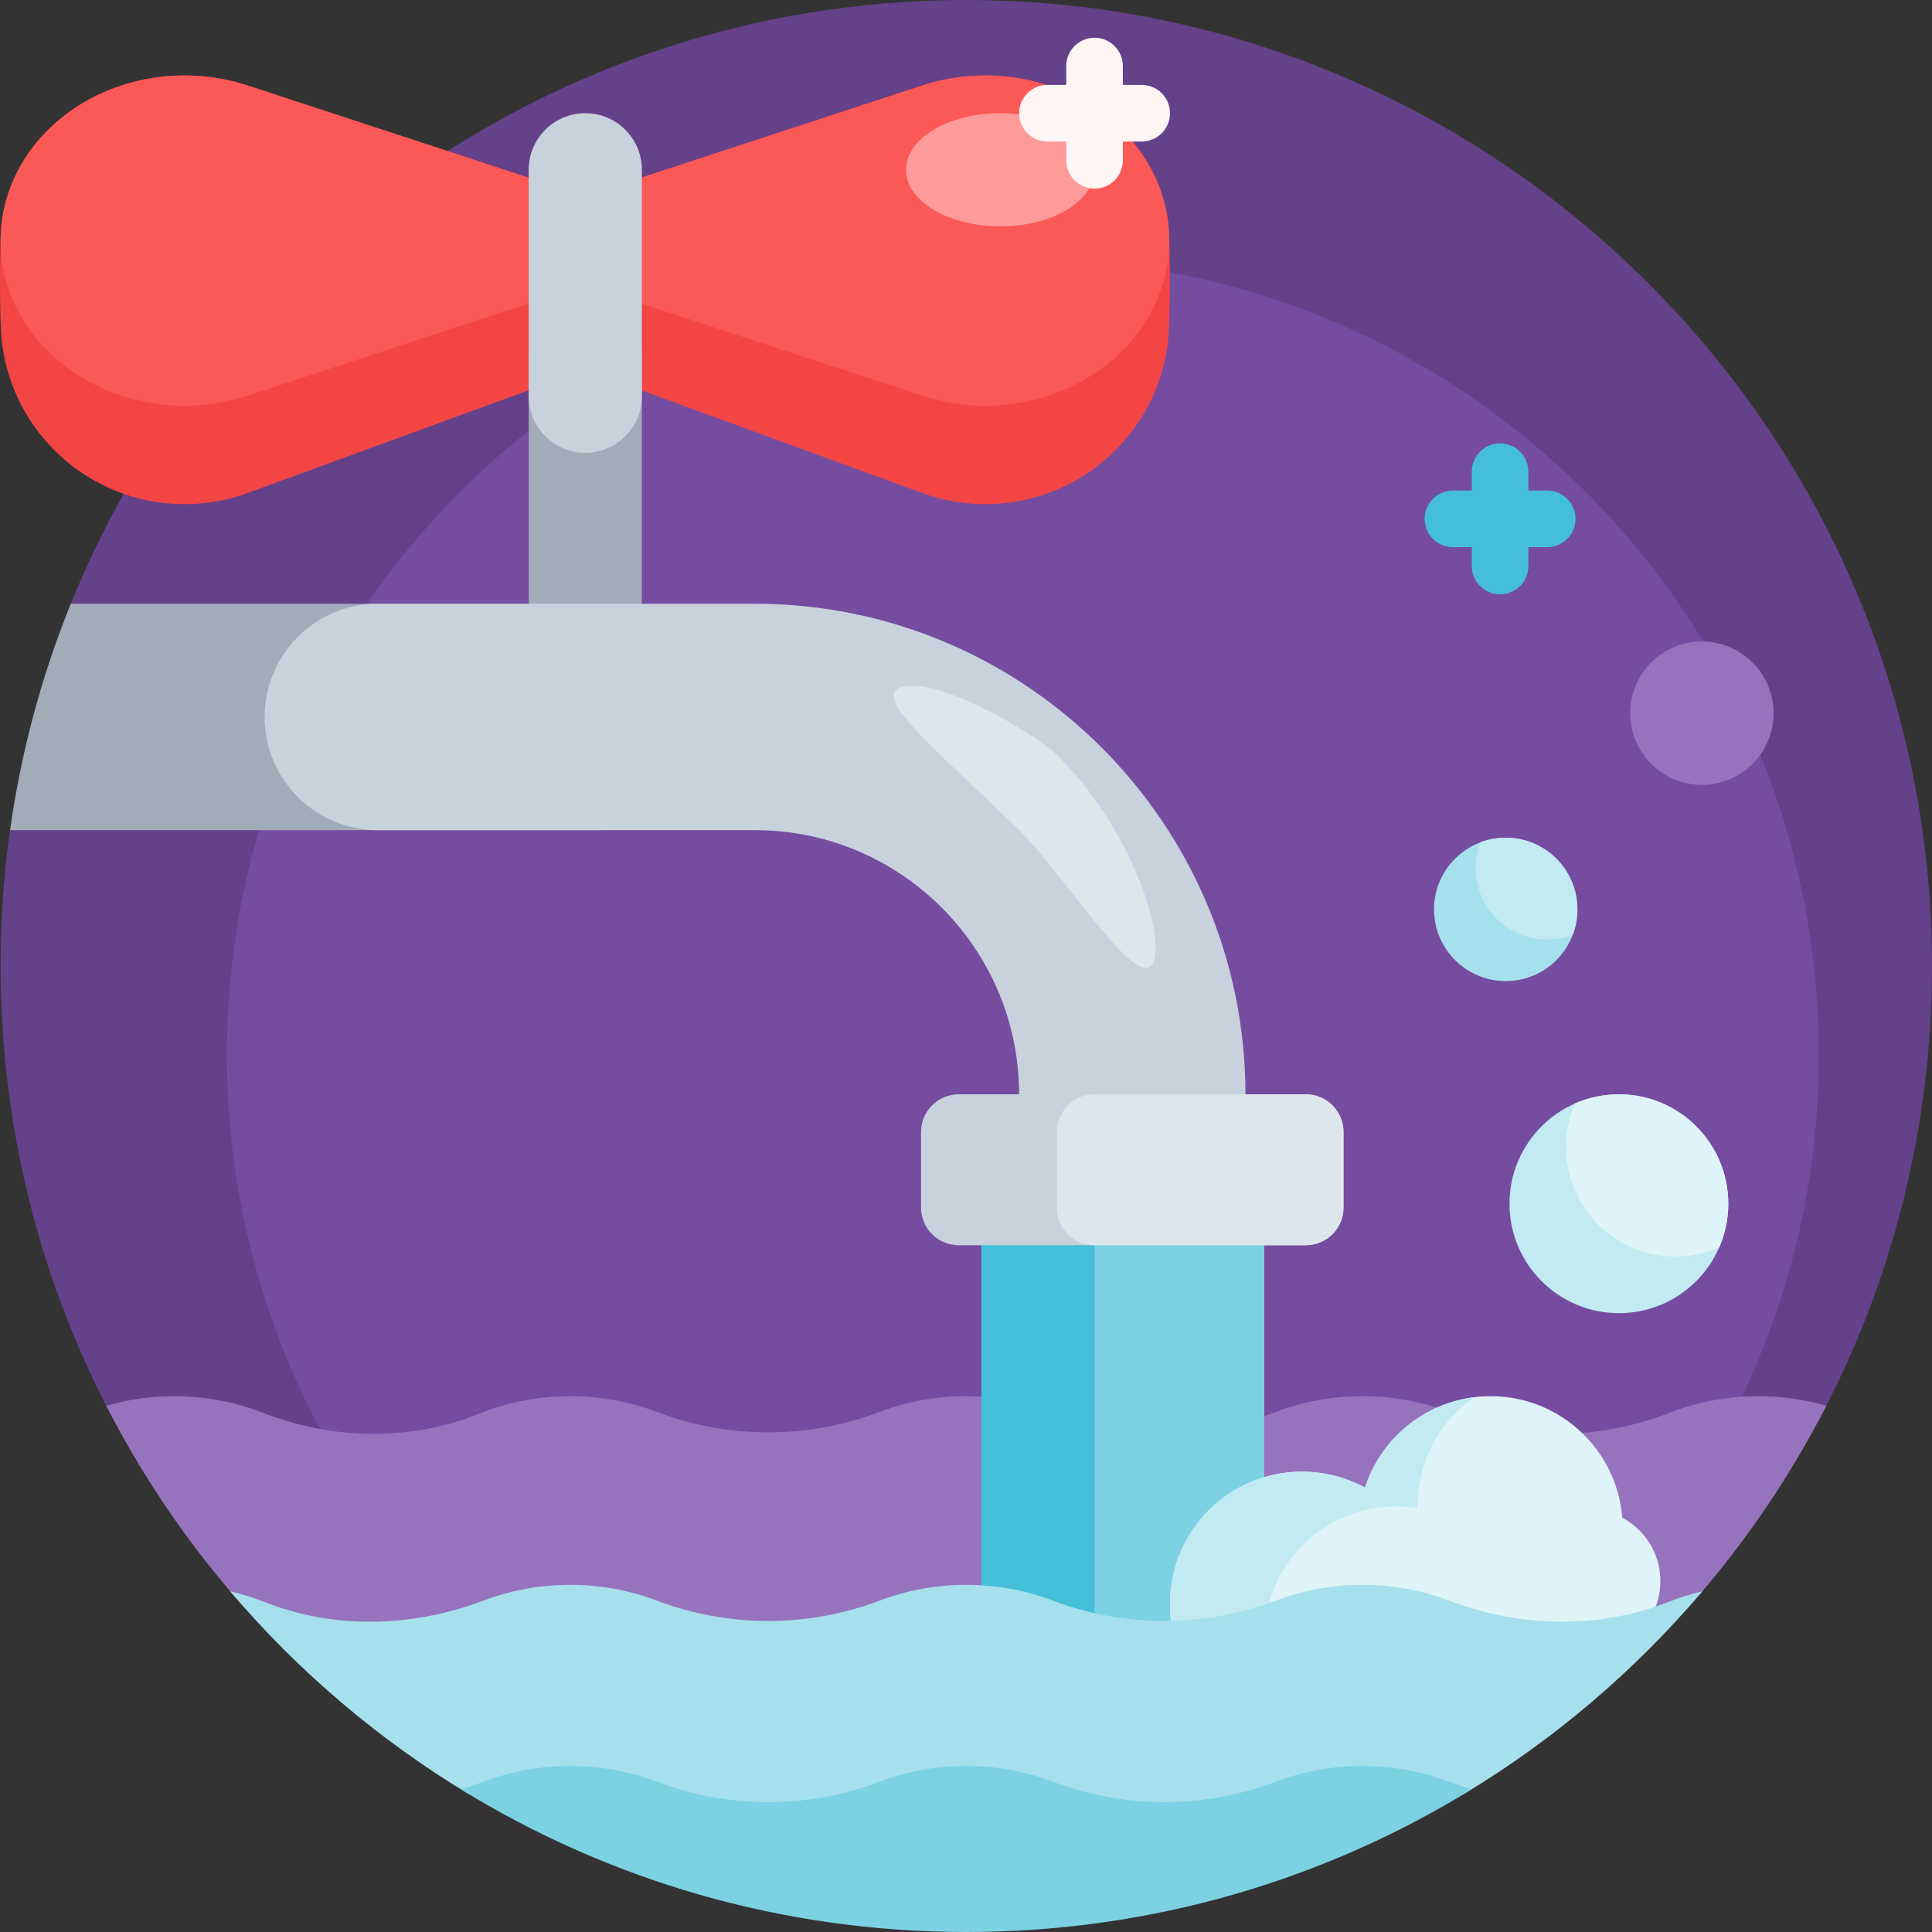 <svg id="Capa_1" enable-background="new 0 0 512 512" height="512" viewBox="0 0 512 512" width="512" xmlns="http://www.w3.org/2000/svg"><rect x="0" y="0" width="512" height="512" fill="#333333" stroke="none"/><g><path d="m55.27 390c-11.123 0-21.288-6.226-26.418-16.098-18.336-35.287-28.698-75.384-28.698-117.902 0-12.219.856-24.238 2.511-36 .262-1.866 7.184-6.314 7.486-8.166 2.869-17.574 6.242-28.655 12.496-44.833.478-1.237-4.387-5.773-3.89-7 38.35-94.769 131.783-161.338 240.586-159.981 139.64 1.742 252.649 116.273 252.657 255.966.002 43.094-10.64 83.701-29.441 119.335-4.791 9.08-14.3 14.68-24.564 14.68h-402.725z" fill="#644189"/><path d="m91.306 390c-19.768-32.126-31.17-69.954-31.17-110.445 0-116.532 94.44-211 210.937-211s210.937 94.468 210.937 211c0 40.491-11.402 78.319-31.17 110.445z" fill="#754ca0"/><path d="m62.782 423.788c-13.502-15.55-25.159-32.744-34.631-51.244 5.012-1.454 10.266-2.316 15.68-2.503 9.14-.317 17.877 1.255 25.85 4.357 18.423 7.166 38.834 7.67 57.17.284 7.495-3.019 15.682-4.681 24.258-4.681 8.084 0 15.823 1.477 22.963 4.175 19.077 7.211 39.965 7.211 59.042 0 7.14-2.699 14.879-4.175 22.963-4.175s15.823 1.477 22.963 4.175c19.077 7.211 39.965 7.211 59.042 0 7.14-2.699 14.879-4.175 22.963-4.175 8.575 0 16.762 1.661 24.257 4.68 18.337 7.386 38.748 6.882 57.172-.284 7.973-3.101 16.709-4.673 25.849-4.356 5.414.188 10.668 1.049 15.68 2.503-9.206 17.979-20.475 34.726-33.496 49.927-9.322 10.883-22.862 17.439-37.188 17.3-9.923-.096-19.864-2.025-29.31-5.595-7.14-2.699-14.879-4.175-22.963-4.175s-15.823 1.477-22.963 4.175c-19.077 7.211-39.965 7.211-59.042 0-7.14-2.699-14.879-4.175-22.963-4.175s-15.823 1.477-22.963 4.175c-19.077 7.211-39.965 7.211-59.042 0-7.14-2.699-14.879-4.175-22.963-4.175s-15.823 1.477-22.963 4.175c-10.154 3.838-20.879 5.779-31.541 5.586-13.002-.236-25.297-6.155-33.824-15.974zm388.236-253.788c-10.49 0-18.994 8.507-18.994 19s8.504 19 18.994 19 18.994-8.507 18.994-19-8.503-19-18.994-19z" fill="#9773bd"/><path d="m335.053 440h-69.979v-130h69.979z" fill="#7cd2e3"/><path d="m290.067 440h-29.991v-130h29.991z" fill="#44bfd7"/><path d="m309.685 59.996c.439 4.591.481 24.578-.091 30.004-1.13 10.711-5.798 21.12-14.005 29.329-13.41 13.414-33.381 17.83-51.194 11.319l-89.386-32.668-89.385 32.668c-17.813 6.51-37.784 2.094-51.194-11.319-8.208-8.21-12.876-18.619-14.006-29.332-.571-5.425-.529-25.407-.091-29.997.947-9.915 5.646-19.595 14.097-27.182 13.41-12.038 33.381-16.001 51.194-10.158l89.385 29.318 89.385-29.318c17.813-5.843 37.784-1.88 51.194 10.158 8.451 7.586 13.15 17.264 14.097 27.178z" fill="#f44545"/><path d="m295.589 94.699c-13.41 12.039-33.381 16.002-51.194 10.159l-89.386-29.318-89.386 29.318c-17.812 5.843-37.783 1.88-51.193-10.158-19.035-17.088-19.035-44.794 0-61.882 13.41-12.038 33.381-16.001 51.193-10.159l89.386 29.318 89.385-29.318c17.813-5.843 37.784-1.88 51.194 10.159 19.036 17.088 19.036 44.793.001 61.881z" fill="#fb5858"/><path d="m290.067 45c0 8.284-11.19 15-24.992 15-13.803 0-24.992-6.716-24.992-15s11.19-15 24.992-15 24.992 6.716 24.992 15z" fill="#fd9a9a"/><path d="m170.103 95v90c0 6.531-4.173 12.087-9.997 14.146v20.854h-157.441c2.943-20.918 8.413-41.024 16.092-60h121.355v-65c0-8.284 6.714-15 14.995-15s14.996 6.716 14.996 15z" fill="#a2abb8"/><path d="m356.047 300v20c0 5.523-4.476 10-9.997 10h-91.972c-5.521 0-9.997-4.477-9.997-10v-20c0-5.523 4.476-10 9.997-10h15.995c0-38.598-31.392-70-69.979-70h-99.97c-16.563 0-29.991-13.432-29.991-30s13.428-30 29.991-30h99.97c71.661 0 129.961 58.317 129.961 130h15.995c5.521 0 9.997 4.477 9.997 10zm-200.94-180c8.282 0 14.995-6.716 14.995-15v-60c0-8.284-6.714-15-14.995-15s-14.995 6.716-14.995 15v60c0 8.284 6.713 15 14.995 15z" fill="#c8d2dc"/><path d="m346.05 330h-55.983c-5.521 0-9.997-4.477-9.997-10v-20c0-5.523 4.476-10 9.997-10h55.983c5.521 0 9.997 4.477 9.997 10v20c0 5.523-4.476 10-9.997 10zm-65.98-130c-5.771-5.673-33.823-22.167-42.166-17.448-5.921 3.349 13.241 18.887 32.169 37.448 11.452 11.231 29.777 40.451 34.811 36.052 5.113-4.467-3.874-35.468-24.814-56.052z" fill="#dce6eb"/><path d="m418.028 241c0 10.493-8.504 19-18.994 19s-18.994-8.507-18.994-19 8.504-19 18.994-19 18.994 8.507 18.994 19z" fill="#a6e0ec"/><path d="m440.022 419c0 10.493-8.504 19-18.994 19-3.306 0-6.414-.845-9.122-2.331-5.003 2.76-10.753 4.331-16.871 4.331-6.041 0-11.725-1.532-16.684-4.228-4.542 14.059-17.734 24.228-33.301 24.228-19.324 0-34.989-15.67-34.989-35s15.665-35 34.989-35c6.041 0 11.725 1.532 16.684 4.228 4.542-14.059 17.735-24.228 33.301-24.228 18.383 0 33.455 14.181 34.879 32.204 6.012 3.19 10.108 9.514 10.108 16.796z" fill="#def4f8"/><path d="m418.028 241c0 2.382-.438 4.661-1.238 6.762-2.1.8-4.379 1.238-6.76 1.238-10.49 0-18.994-8.507-18.994-19 0-2.382.438-4.661 1.238-6.762 2.1-.8 4.379-1.238 6.76-1.238 10.49 0 18.994 8.507 18.994 19zm10.997 49c-16.011 0-28.991 12.984-28.991 29s12.98 29 28.991 29 28.991-12.984 28.991-29-12.98-29-28.991-29zm-82.798 169.98c-.391.013-.783.02-1.177.02-19.324 0-34.989-15.67-34.989-35s15.665-35 34.989-35c6.041 0 11.725 1.532 16.684 4.228 4.114-12.735 15.327-22.278 28.972-23.962-9.616 6.673-15.26 17.794-15.028 29.445-5.567-.929-11.44-.521-17.15 1.452-18.266 6.31-27.96 26.236-21.652 44.507 1.959 5.669 5.228 10.514 9.351 14.31z" fill="#c2eaf2"/><path d="m458.016 319c0 4.121-.859 8.041-2.408 11.591-3.549 1.55-7.468 2.409-11.587 2.409-16.011 0-28.991-12.984-28.991-29 0-4.121.859-8.041 2.408-11.591 3.549-1.55 7.468-2.409 11.587-2.409 16.011 0 28.991 12.984 28.991 29z" fill="#def4f8"/><path d="m60.994 421.706c3.086.722 6.087 1.664 8.986 2.808 18.668 7.368 39.391 6.756 58.165-.339 7.14-2.699 14.879-4.175 22.963-4.175s15.823 1.477 22.963 4.175c19.077 7.21 39.965 7.21 59.042 0 7.14-2.699 14.879-4.175 22.963-4.175s15.823 1.477 22.963 4.175c19.077 7.21 39.965 7.21 59.042 0 7.14-2.699 14.879-4.175 22.963-4.175s15.823 1.477 22.963 4.175c18.774 7.095 39.497 7.707 58.165.339 2.899-1.145 5.9-2.086 8.986-2.808-18.004 21.187-39.395 39.404-63.337 53.813-1.279-.418-2.551-.866-3.814-1.343-7.14-2.699-14.879-4.175-22.963-4.175s-15.823 1.477-22.963 4.175c-19.077 7.21-39.965 7.21-59.042 0-7.14-2.699-14.879-4.175-22.963-4.175s-15.824 1.477-22.963 4.175c-19.077 7.21-39.965 7.21-59.042 0-7.14-2.699-14.879-4.175-22.963-4.175s-15.823 1.477-22.963 4.175c-1.263.477-2.535.925-3.814 1.343-23.941-14.409-45.333-32.626-63.337-53.813z" fill="#a6e0ec"/><path d="m122.161 474.197c2.013-.601 4.01-1.275 5.985-2.022 7.14-2.699 14.879-4.175 22.963-4.175s15.823 1.477 22.963 4.175c19.077 7.21 39.965 7.21 59.042 0 7.14-2.699 14.879-4.175 22.963-4.175s15.823 1.477 22.963 4.175c19.077 7.21 39.965 7.21 59.042 0 7.14-2.699 14.879-4.175 22.963-4.175s15.823 1.477 22.963 4.175c1.975.747 3.971 1.421 5.985 2.022-38.956 23.975-84.822 37.803-133.916 37.803s-94.96-13.828-133.916-37.803z" fill="#7cd2e3"/><path d="m310.061 30c0 4.142-3.357 7.5-7.498 7.5h-4.999v5c0 4.142-3.357 7.5-7.498 7.5s-7.498-3.358-7.498-7.5v-5h-4.999c-4.141 0-7.498-3.358-7.498-7.5 0-4.142 3.357-7.5 7.498-7.5h4.999v-5c0-4.142 3.357-7.5 7.498-7.5s7.498 3.358 7.498 7.5v5h4.999c4.141 0 7.498 3.358 7.498 7.5z" fill="#fff5f5"/><path d="m417.528 137.5c0 4.142-3.357 7.5-7.498 7.5h-4.998v5c0 4.142-3.357 7.5-7.498 7.5s-7.498-3.358-7.498-7.5v-5h-4.999c-4.141 0-7.498-3.358-7.498-7.5 0-4.142 3.357-7.5 7.498-7.5h4.999v-5c0-4.142 3.357-7.5 7.498-7.5s7.498 3.358 7.498 7.5v5h4.998c4.142 0 7.498 3.358 7.498 7.5z" fill="#44bfd7"/></g></svg>